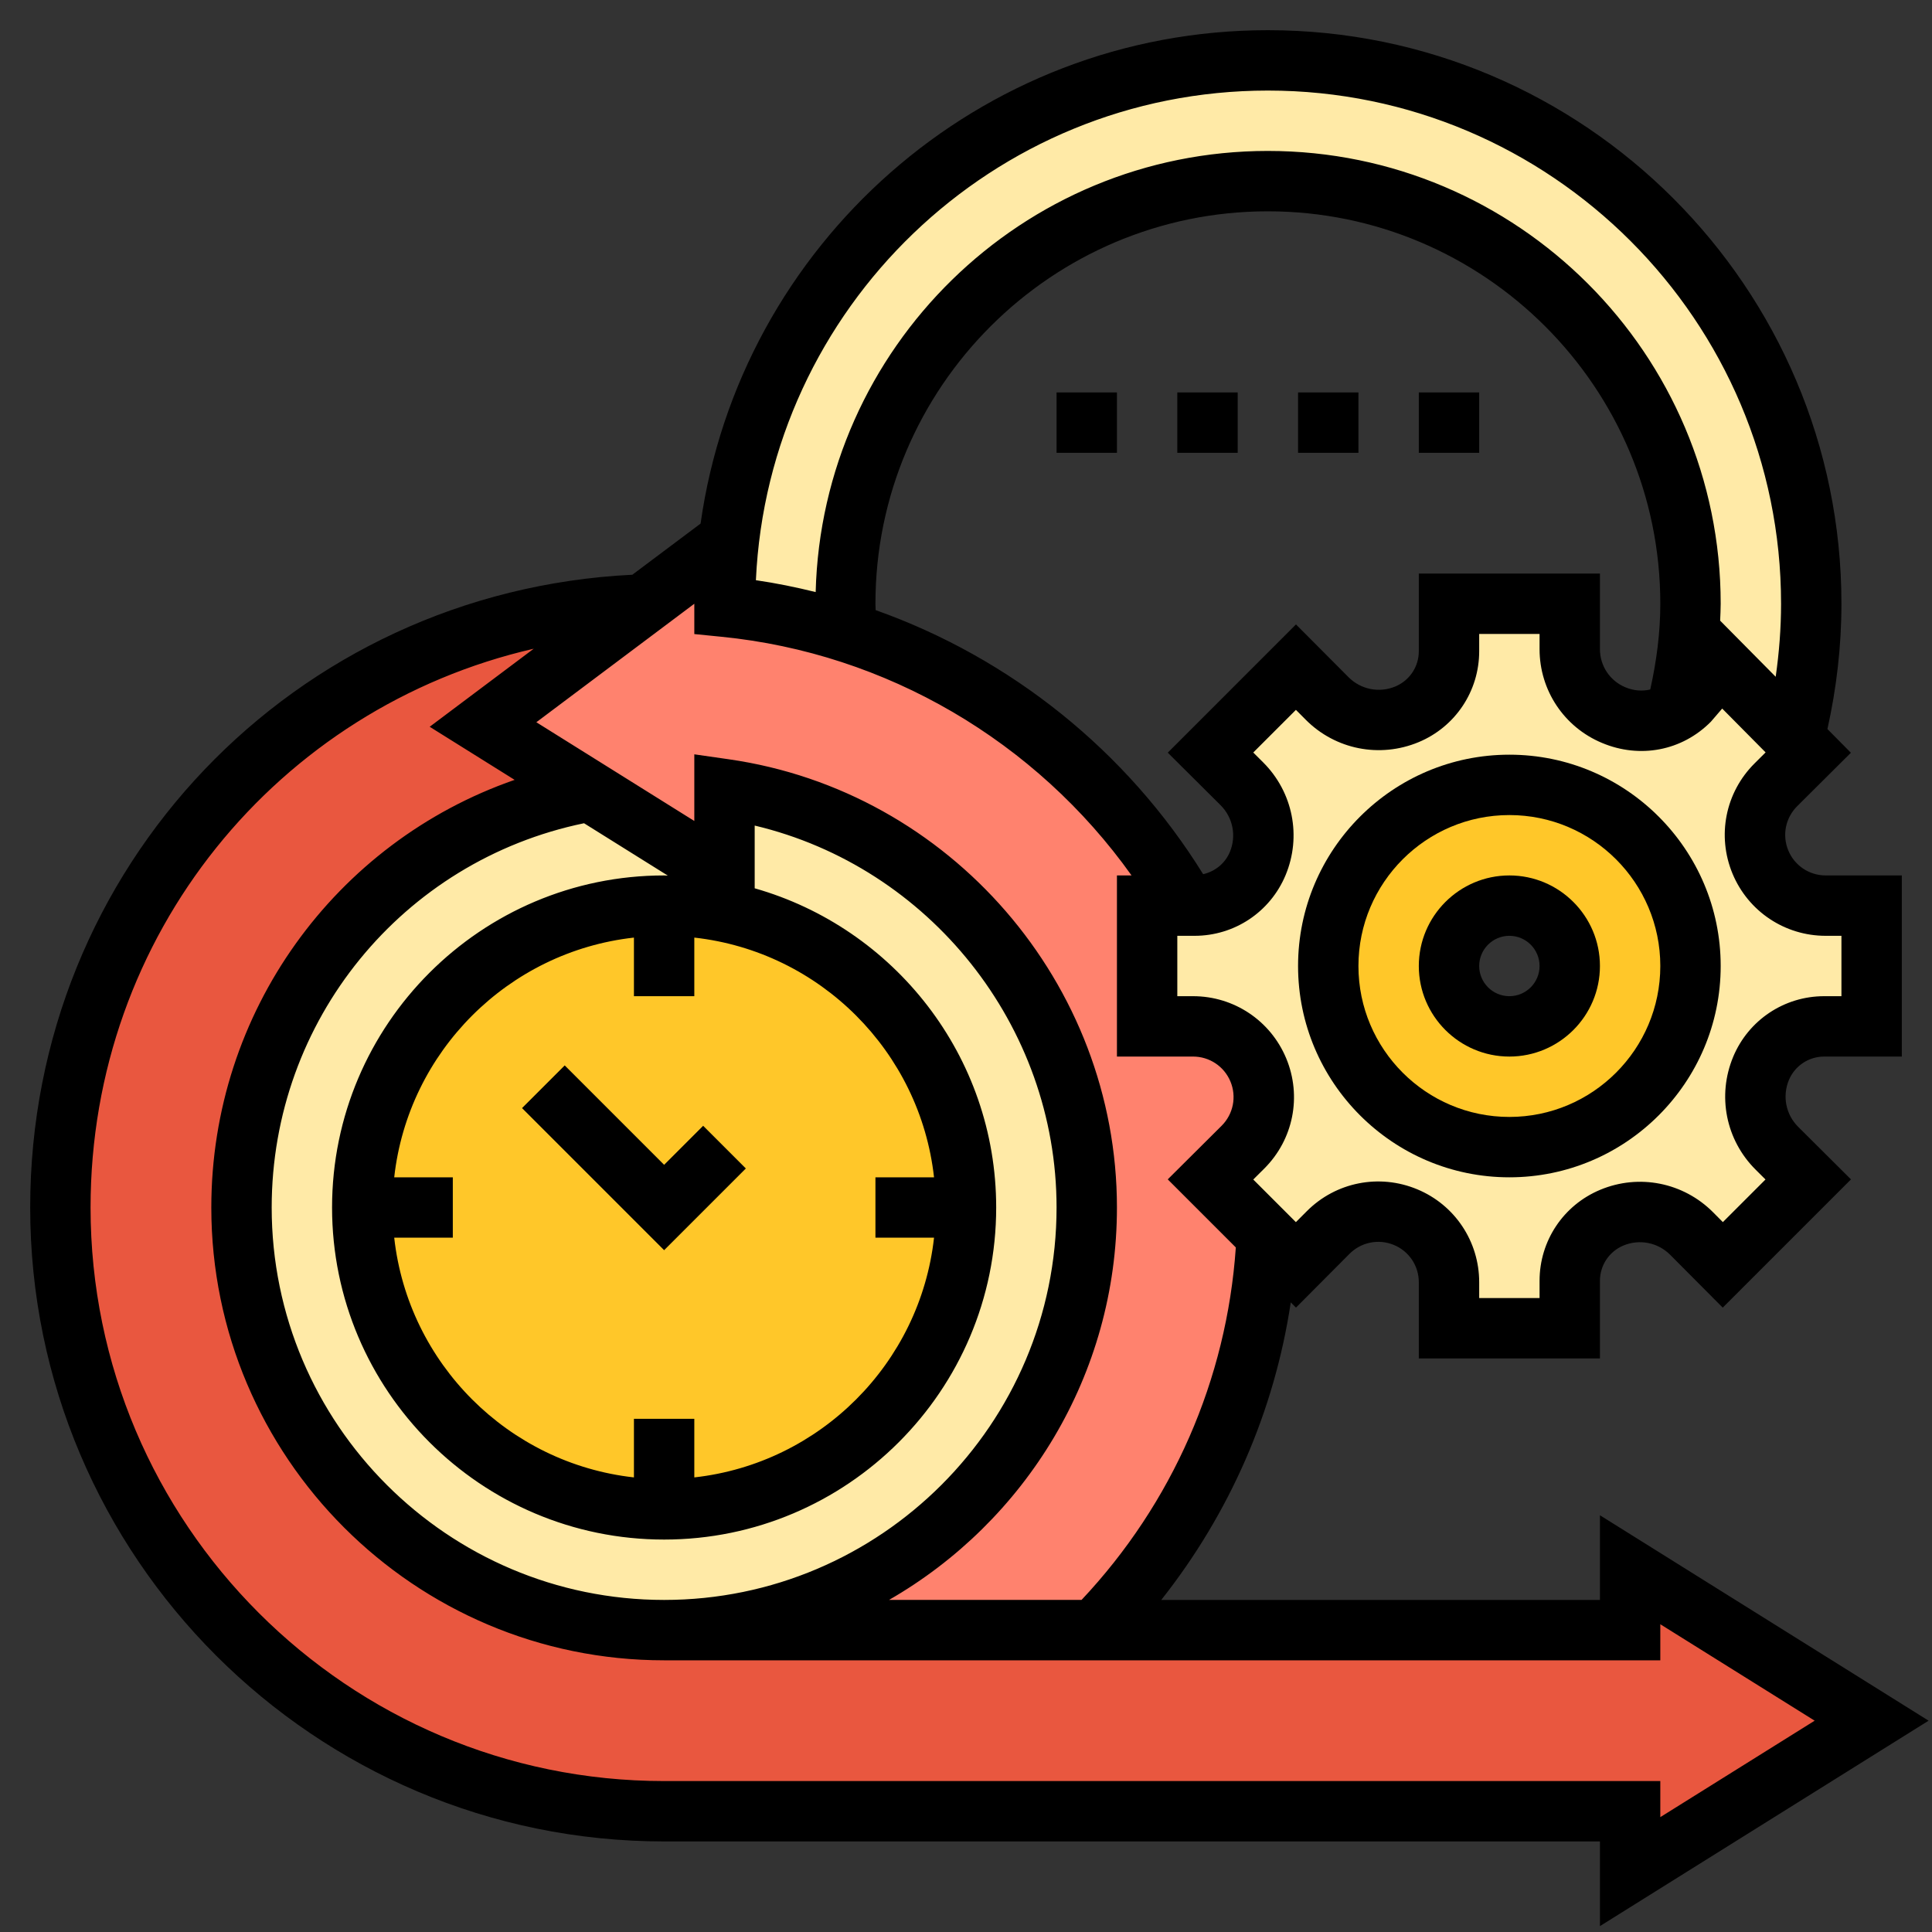 <svg id="_x33_0" enable-background="new 0 0 64 64" height="512" viewBox="0 0 64 64" width="512" xmlns="http://www.w3.org/2000/svg"><rect x="0" y="0" width="64" height="64" fill="#333333" stroke="none"/><g><g><g><path d="m60 20c0 1.54-.19 3.04-.56 4.47l-2.44-2.47-1.08 1.26c-.12.12-.24.22-.38.29.3-1.13.46-2.32.46-3.55 0-7.73-6.27-14-14-14s-14 6.27-14 14c0 .31.01.62.03.93-1.29-.41-2.64-.69-4.03-.83v-.1c0-9.94 8.06-18 18-18s18 8.06 18 18z" fill="#ffeaa7"/></g><g><path d="m62 30v4h-1.57c-.92 0-1.74.55-2.09 1.39-.38.91-.17 1.95.52 2.65l1.04 1.03-2.83 2.83-1.03-1.04c-.7-.69-1.74-.9-2.65-.52-.84.35-1.39 1.17-1.39 2.09v1.57h-4v-1.53c0-.94-.57-1.79-1.44-2.15-.29-.12-.6-.18-.91-.18-.61 0-1.2.24-1.65.69l-1.07 1.07-.95-.95-1.88-1.88 1.07-1.07c.68-.67.88-1.68.51-2.56-.36-.87-1.21-1.44-2.16-1.44h-1.52v-4h1.32.25c.92 0 1.74-.55 2.09-1.39.13-.3.19-.62.19-.93 0-.63-.25-1.25-.71-1.72l-1.04-1.03 2.83-2.83 1.03 1.04c.7.69 1.74.9 2.65.52.84-.35 1.39-1.17 1.39-2.09v-1.57h4v1.51c0 .95.57 1.81 1.46 2.18.3.13.62.19.93.19.41 0 .81-.1 1.15-.33.14-.07.26-.17.38-.29l1.08-1.26 2.44 2.47.46.46-1.07 1.07c-.68.67-.88 1.68-.51 2.56.36.87 1.21 1.44 2.16 1.44zm-6 2c0-3.31-2.69-6-6-6s-6 2.69-6 6 2.69 6 6 6 6-2.69 6-6z" fill="#ffeaa7"/></g><g><path d="m36.27 54h17.73v-2l8 5-8 5v-2h-32c-11.05 0-20-8.95-20-20 0-10.82 8.59-19.63 19.32-19.99l-5.32 3.99 3.54 2.21c-6.56 1.17-11.54 6.9-11.54 13.79 0 7.73 6.27 14 14 14z" fill="#e9573f"/></g><g><path d="m50 26c3.31 0 6 2.69 6 6s-2.69 6-6 6-6-2.69-6-6 2.69-6 6-6zm2 6c0-1.1-.9-2-2-2s-2 .9-2 2 .9 2 2 2 2-.9 2-2z" fill="#ffc729"/></g><g><path d="m40.1 39.07 1.88 1.88c-.24 5.07-2.37 9.66-5.71 13.05h-14.27c7.73 0 14-6.27 14-14 0-7.05-5.22-12.89-12-13.86v2.86l-4.46-2.79-3.54-2.21 5.32-3.99 2.68-2.01v2 .1c1.39.14 2.74.42 4.03.83 4.8 1.51 8.82 4.79 11.29 9.07h-1.32v4h1.52c.95 0 1.8.57 2.16 1.44.37.88.17 1.89-.51 2.56z" fill="#ff826e"/></g><g><path d="m24 26.14c6.78.97 12 6.81 12 13.86 0 7.73-6.27 14-14 14s-14-6.27-14-14c0-6.89 4.98-12.62 11.54-13.79l4.46 2.79zm8 13.86c0-5.52-4.48-10-10-10s-10 4.48-10 10 4.48 10 10 10 10-4.48 10-10z" fill="#ffeaa7"/></g><g><circle cx="22" cy="40" fill="#ffc729" r="10"/></g></g><g><path d="m50 29c-1.654 0-3 1.346-3 3s1.346 3 3 3 3-1.346 3-3-1.346-3-3-3zm0 4c-.552 0-1-.449-1-1s.448-1 1-1 1 .449 1 1-.448 1-1 1z"/><path d="m50 25c-3.859 0-7 3.14-7 7 0 3.859 3.141 7 7 7s7-3.141 7-7c0-3.86-3.141-7-7-7zm0 12c-2.757 0-5-2.243-5-5s2.243-5 5-5 5 2.243 5 5-2.243 5-5 5z"/><path d="m63.887 57-10.887-6.805v2.805h-14.532c2.265-2.864 3.748-6.245 4.29-9.857l.173.173 1.773-1.781c.388-.39.967-.504 1.474-.293.5.208.822.692.822 1.233v2.525h6v-2.572c0-.513.306-.971.777-1.168.535-.223 1.145-.101 1.551.308l1.74 1.749 4.248-4.248-1.748-1.74c-.41-.407-.531-1.017-.309-1.551.199-.473.657-.778 1.169-.778h2.572v-6h-2.522c-.542 0-1.028-.324-1.237-.824-.211-.506-.096-1.082.292-1.469l1.78-1.771-.777-.785c.302-1.358.464-2.75.464-4.151 0-10.477-8.523-19-19-19-9.573 0-17.493 7.124-18.792 16.344l-2.261 1.695c-11.211.553-19.947 9.688-19.947 20.961 0 11.579 9.421 21 21 21h31v2.805zm-3.409-26h.522v2h-.572c-1.32 0-2.504.788-3.014 2.007v.001c-.536 1.287-.245 2.755.743 3.738l.327.326-1.412 1.412-.326-.328c-.984-.986-2.452-1.28-3.738-.742-1.22.509-2.008 1.691-2.008 3.014v.572h-2v-.525c0-1.351-.806-2.56-2.052-3.078-1.258-.524-2.697-.241-3.661.728l-.359.36-1.412-1.412.363-.361c.966-.963 1.252-2.397.727-3.657-.522-1.248-1.732-2.055-3.084-2.055h-.522v-2h.572c1.321 0 2.504-.788 3.014-2.008.536-1.286.245-2.753-.743-3.738l-.327-.326 1.413-1.413.325.327c.983.988 2.451 1.278 3.739.743 1.219-.508 2.007-1.691 2.007-3.012v-.573h2v.505c0 1.362.813 2.582 2.068 3.105 1.247.525 2.645.269 3.607-.702l.375-.436 1.438 1.452-.366.365c-.967.962-1.253 2.397-.728 3.657.522 1.248 1.732 2.054 3.084 2.054zm-31.471-10.789c-.001-.071-.007-.14-.007-.211 0-7.168 5.832-13 13-13s13 5.832 13 13c0 .961-.126 1.911-.334 2.841-.26.06-.545.044-.826-.075-.51-.213-.84-.708-.84-1.261v-2.505h-6v2.573c0 .512-.306.97-.777 1.167-.533.223-1.144.102-1.552-.308l-1.74-1.747-4.247 4.248 1.748 1.739c.41.408.531 1.017.309 1.55-.16.383-.493.646-.885.737-2.538-4.096-6.391-7.165-10.849-8.748zm12.993-17.211c9.374 0 17 7.626 17 17 0 .812-.064 1.62-.178 2.419l-1.84-1.859c.007-.186.018-.373.018-.56 0-8.271-6.729-15-15-15-8.141 0-14.772 6.522-14.98 14.613-.651-.161-1.311-.296-1.98-.393.411-9.011 7.849-16.22 16.96-16.22zm-18.099 18.094c5.461.542 10.417 3.46 13.583 7.906h-.484v6h2.522c.542 0 1.028.324 1.237.824.211.506.096 1.082-.292 1.469l-1.784 1.775 2.255 2.255c-.302 4.379-2.102 8.478-5.11 11.676h-6.377c4.504-2.59 7.549-7.441 7.549-12.999 0-7.416-5.528-13.799-12.858-14.848l-1.142-.164v2.208l-5.233-3.271 5.233-3.925v1.004zm7.04 19.906c-.463 4.165-3.776 7.478-7.941 7.941v-1.941h-2v1.941c-4.165-.463-7.478-3.776-7.941-7.941h1.941v-2h-1.941c.463-4.165 3.776-7.478 7.941-7.941v1.941h2v-1.941c4.165.463 7.478 3.776 7.941 7.941h-1.941v2zm-8.941-12c-6.065 0-11 4.935-11 11s4.935 11 11 11 11-4.935 11-11c0-5.024-3.39-9.263-8-10.574v-2.078c5.775 1.369 10 6.616 10 12.652 0 7.168-5.832 13-13 13s-13-5.832-13-13c0-6.191 4.329-11.485 10.347-12.729l2.776 1.735c-.041 0-.081-.006-.123-.006zm0 30c-10.477 0-19-8.523-19-19 0-9.04 6.207-16.566 14.68-18.51l-3.446 2.585 2.814 1.759c-5.943 2.064-10.048 7.689-10.048 14.166 0 8.271 6.729 15 15 15h33v-1.195l5.113 3.195-5.113 3.195v-1.195z"/><path d="m22 38.586-3.293-3.293-1.414 1.414 4.707 4.707 2.707-2.707-1.414-1.414z"/><path d="m35 13h2v2h-2z"/><path d="m39 13h2v2h-2z"/><path d="m43 13h2v2h-2z"/><path d="m47 13h2v2h-2z"/></g></g></svg>